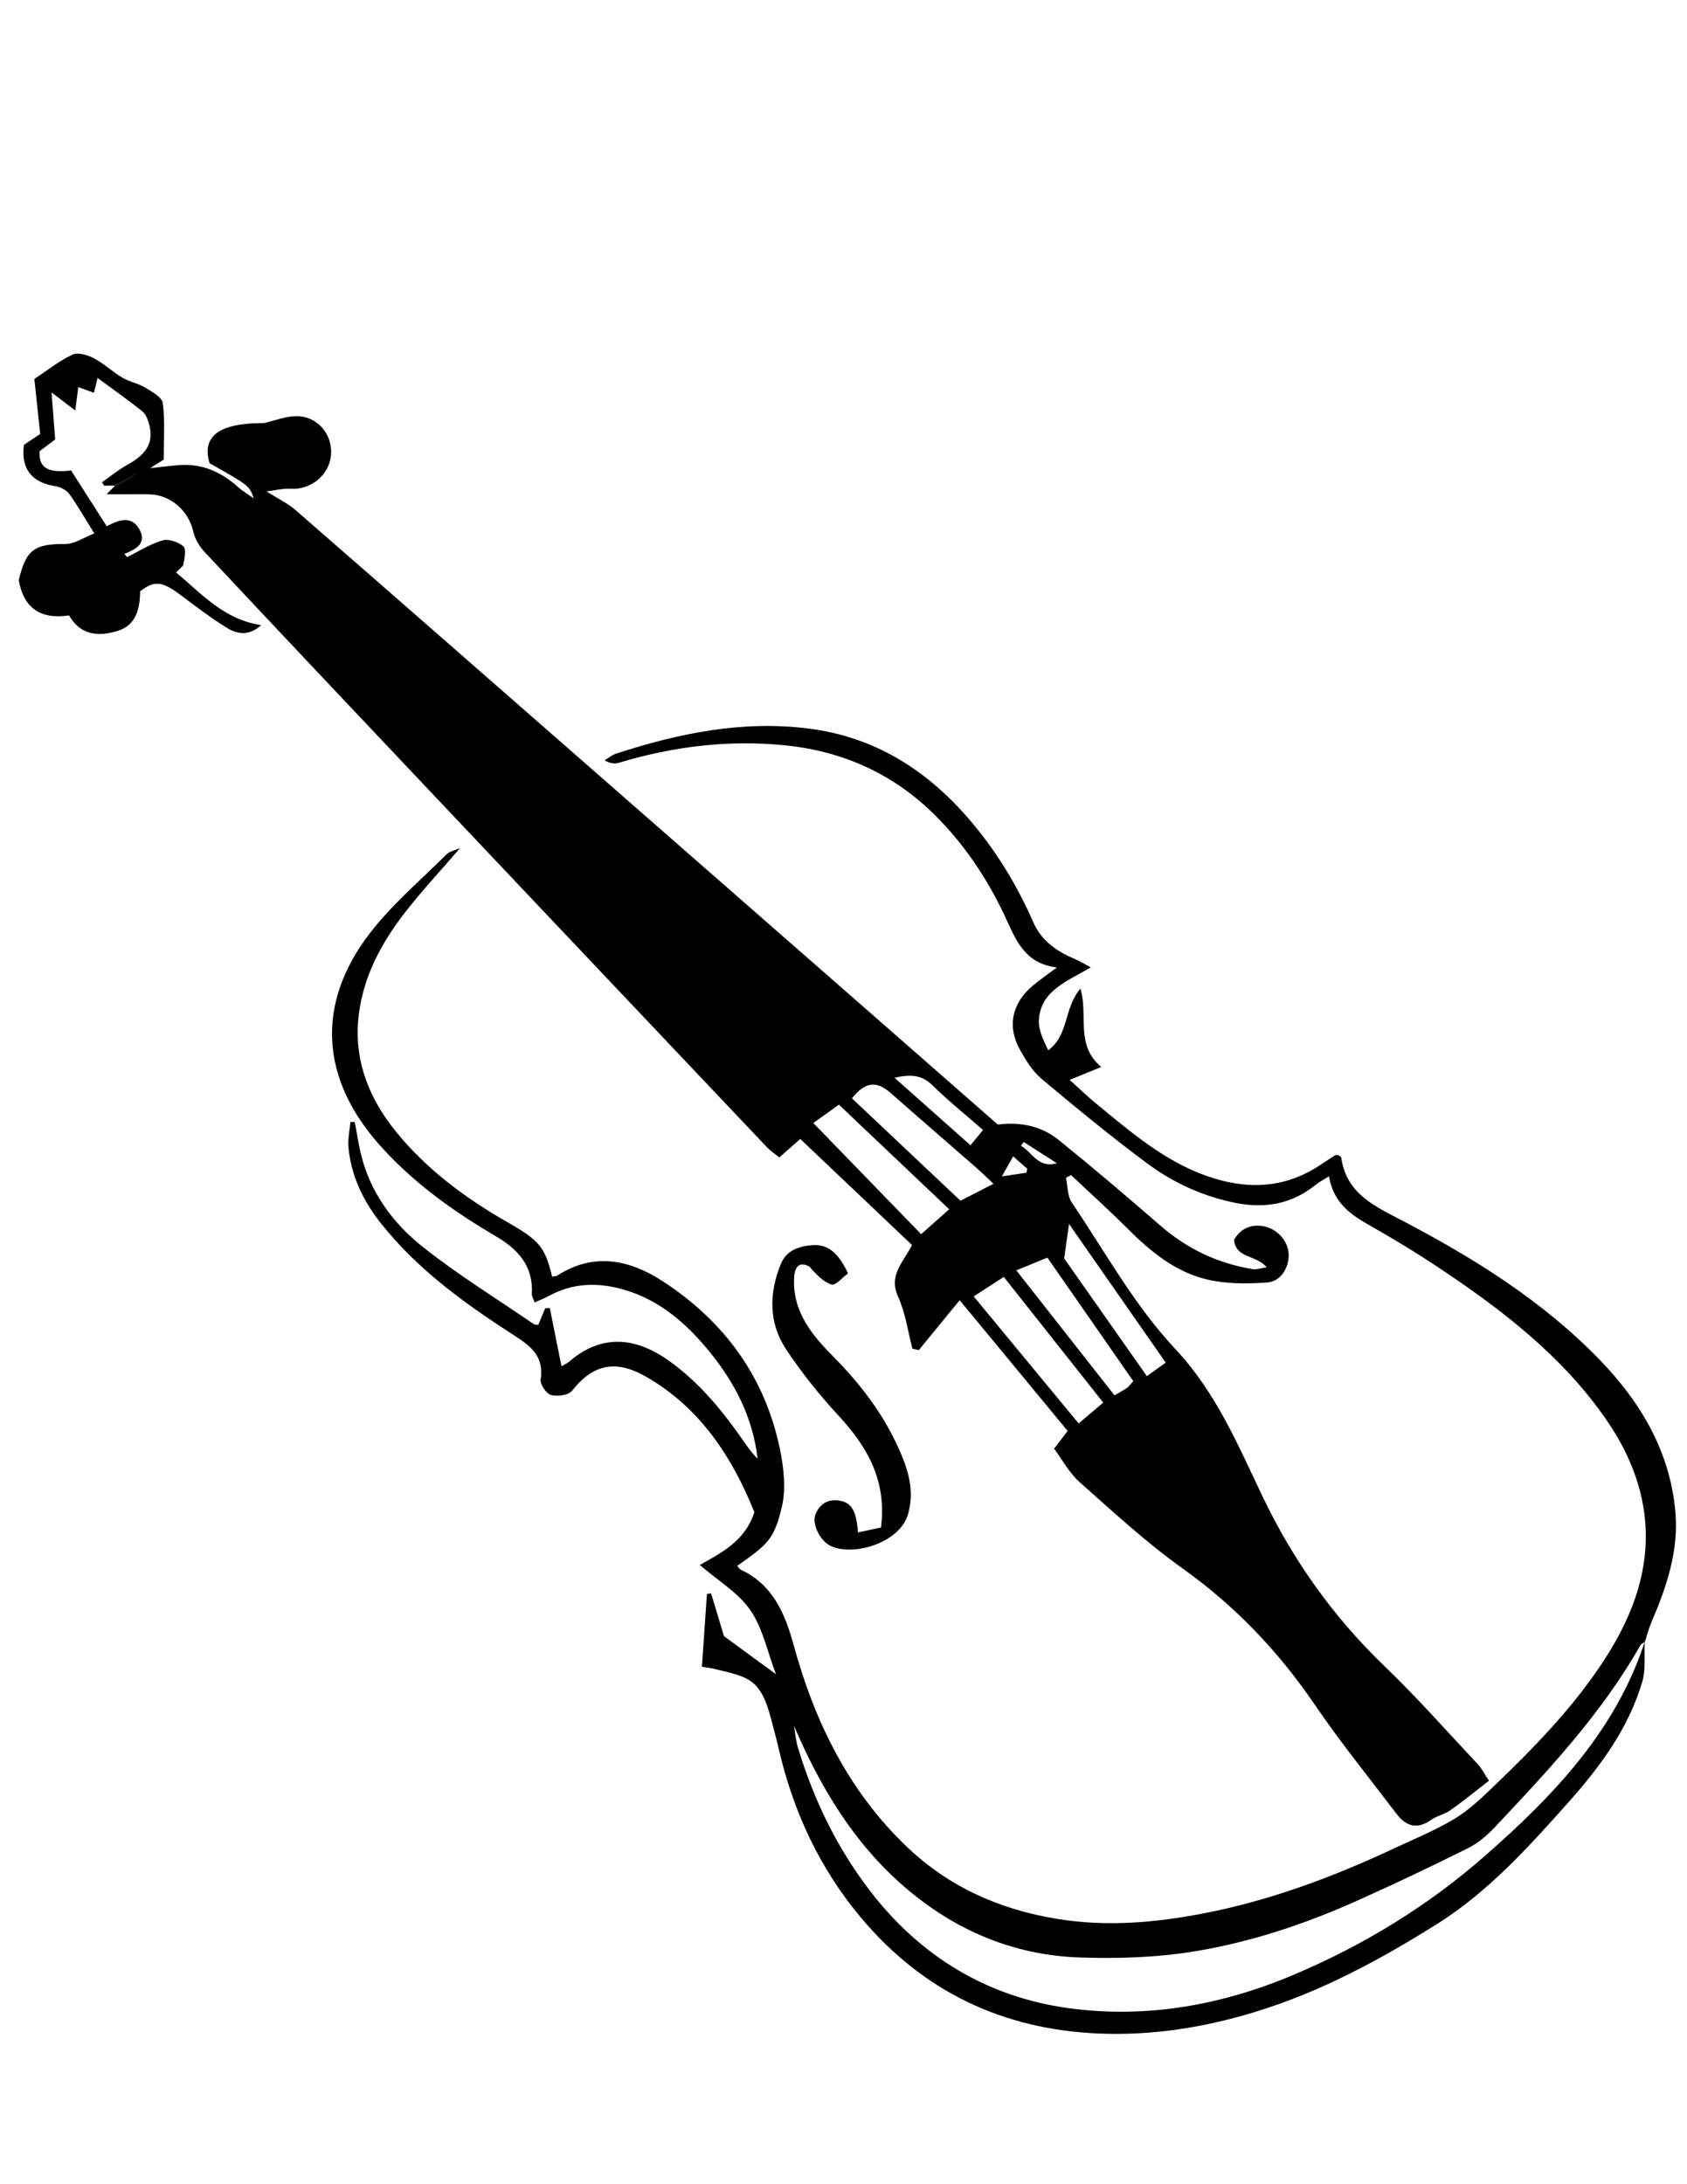 <?xml version="1.0" encoding="utf-8"?>
<!-- Generator: Adobe Illustrator 16.0.0, SVG Export Plug-In . SVG Version: 6.00 Build 0)  -->
<!DOCTYPE svg PUBLIC "-//W3C//DTD SVG 1.1//EN" "http://www.w3.org/Graphics/SVG/1.1/DTD/svg11.dtd">
<svg version="1.1" id="Capa_1" xmlns="http://www.w3.org/2000/svg" xmlns:xlink="http://www.w3.org/1999/xlink" x="0px" y="0px"
	 width="612px" height="792px" viewBox="0 0 612 792" enable-background="new 0 0 612 792" xml:space="preserve">
<path fill-rule="evenodd" clip-rule="evenodd" d="M41.856,176.087c-1.366,0-2.732,0-4.099,0c-0.251-0.404-0.503-0.809-0.754-1.213
	c3.07-2.142,5.984-4.566,9.244-6.363c5.808-3.204,9.828-7.197,7.907-14.438c-0.463-1.746-1.174-3.827-2.477-4.877
	c-5.104-4.114-10.491-7.877-16.28-12.144c-0.506,2.056-0.849,3.451-1.323,5.381c-1.966-0.72-3.66-1.34-5.674-2.077
	c-0.313,2.422-0.619,4.79-1.098,8.486c-3.175-2.418-5.35-4.073-8.598-6.546c0.478,6.238,0.878,11.461,1.307,17.056
	c-1.862,1.401-3.763,2.832-5.664,4.261c-0.324,5.891,2.803,8.03,11.431,6.982c4.076,6.371,8.409,13.143,12.934,20.216
	c4.409-2.288,9.046-4.072,11.941,1.281c2.677,4.95-1.357,7.088-5.51,8.756c0.311,0.39,0.621,0.779,0.931,1.169
	c4.278-2.103,8.394-4.759,12.902-6.071c2.212-0.645,5.663,0.587,7.56,2.165c1.082,0.898,0.398,4.243,0.036,6.407
	c-0.162,0.967-1.489,1.738-2.715,3.06c9.343,7.708,17.173,16.98,30.892,19.114c-4.681,4.167-8.889,3.16-12.486,0.939
	c-5.729-3.537-11.11-7.654-16.51-11.699c-6.914-5.178-9.62-5.576-14.927-1.524c-0.052,6.198-1.367,12.354-8.285,14.413
	c-6.63,1.974-13.254,1.742-17.495-5.676c-9.908,1.511-16.372-2.233-18.246-12.753c2.613-11.1,5.727-13.221,16.919-13.125
	c3.28,0.028,6.58-2.334,10.486-3.839c-3.334-5.349-5.962-10.023-9.093-14.332c-1.056-1.454-3.301-2.546-5.151-2.831
	c-8.442-1.296-12.45-6.316-11.279-14.954c1.706-1.141,3.551-2.376,5.894-3.943c-0.691-6.526-1.392-13.152-2.112-19.957
	c4.936-3.251,9.133-6.651,13.887-8.843c1.986-0.916,5.458,0.164,7.72,1.353c3.656,1.922,6.74,4.904,10.315,7.017
	c2.601,1.538,5.792,2.087,8.373,3.649c2.441,1.479,6.05,3.502,6.317,5.638c0.824,6.614,0.301,13.397,0.301,20.442
	c-1.514,0.952-3.257,2.047-5.002,3.144l-0.037-0.038c3.448-0.37,6.891-0.802,10.345-1.096c8.519-0.723,15.611,2.426,21.817,8.058
	c1.388,1.26,3.057,2.208,5.552,3.977c-1.601-4.604-1.601-4.604-16.033-12.746c-2.969-10.008,3.694-14.589,19.795-14.557
	c3.796-0.879,7.575-2.399,11.392-2.501c7.708-0.206,13.392,6.279,12.887,13.87c-0.49,7.372-7.238,12.92-14.635,12.448
	c-2.811-0.179-5.683,0.591-8.786,0.958c4.131,2.62,7.696,4.294,10.553,6.781c36.399,31.687,72.698,63.489,109.021,95.263
	c34.229,29.944,68.459,59.887,102.684,89.836c14.365,12.57,28.717,25.157,43.041,37.708c8.138-1.037,15.783,0.484,22.08,5.572
	c12.538,10.129,24.824,20.58,37,31.145c9.713,8.426,20.808,13.656,33.427,15.717c1.297,0.212,2.716-0.328,5.035-0.654
	c-3.776-4.646-11.05-3.075-11.846-9.886c2.1-3.915,5.729-5.714,10.14-5.116c5.41,0.733,9.474,5.376,9.682,10.165
	s-2.747,9.943-7.728,10.316c-7.303,0.549-14.985,0.565-22.039-1.13c-11.374-2.733-20.345-10.077-28.566-18.302
	c-6.685-6.687-13.725-13.017-20.607-19.506c-0.616,0.315-1.233,0.63-1.85,0.945c0.654,3.015,0.49,6.581,2.094,8.955
	c12.132,17.977,22.806,37.415,37.488,53.061c14.917,15.895,22.81,34.894,31.74,53.562c11.183,23.378,25.778,43.816,44.43,61.728
	c11.739,11.274,22.54,23.53,33.688,35.413c1.385,1.476,2.316,3.376,4.035,5.941c-4.854,3.741-9.344,7.409-14.066,10.746
	c-2.092,1.478-4.88,1.973-6.964,3.46c-5.091,3.632-9.132,2.258-12.546-2.235c-9.963-13.107-20.351-25.934-29.614-39.523
	c-13.161-19.309-28.823-35.755-47.923-49.385c-13.213-9.429-25.25-20.555-37.429-31.354c-3.74-3.317-6.217-8.061-9.229-12.093
	c1.919-2.521,3.15-4.14,4.912-6.455c-12.491-15.116-24.994-30.246-39.173-47.404c-5.455,6.66-10.134,12.371-14.811,18.082
	c-0.773-0.161-1.546-0.321-2.319-0.48c-1.665-6.305-2.52-12.981-5.194-18.824c-3.66-8,2.093-12.694,5.032-18.788
	c-13.433-12.746-26.848-25.474-40.525-38.45c-1.6,1.406-4.42,3.886-7.618,6.697c-1.708-1.4-3.271-2.427-4.524-3.747
	c-43-45.376-85.985-90.767-128.941-136.185c-25.057-26.492-50.095-53.001-75.021-79.613c-1.912-2.041-3.551-4.822-4.146-7.517
	c-1.562-7.076-7.729-12.891-15.206-13.349c-2.598-0.16-5.212-0.055-7.819-0.063c-2.381-0.006-4.762-0.001-8.403-0.001
	c1.513-1.52,2.338-2.35,3.164-3.179c1.388-0.699,2.776-1.398,4.165-2.098c1.046-0.692,2.091-1.386,3.137-2.08
	c0.436-0.079,0.871-0.157,0.12-0.021c0.669-0.378,0.287-0.162-0.095,0.053c-1.041,0.699-2.083,1.396-3.124,2.095
	C44.628,174.691,43.243,175.39,41.856,176.087z M400.223,508.588c-12.222-15.441-23.983-30.304-36.07-45.575
	c-3.806,2.461-7.026,4.542-10.934,7.067c12.975,15.692,25.349,30.655,38.092,46.066
	C394.539,513.408,397.086,511.248,400.223,508.588z M295.043,407.205c13.493,13.901,26.087,26.878,39.124,40.31
	c3.659-3.242,6.67-5.908,10.178-9.017c-13.522-12.824-26.535-25.165-40.003-37.938C301.126,402.858,298.569,404.687,295.043,407.205
	z M360.411,429.241c-2.531-2.365-4.363-4.177-6.297-5.867c-10.286-8.995-20.633-17.921-30.889-26.95
	c-5.223-4.597-9.262-4.276-14.171,1.831c13.002,12.26,26.041,24.556,39.381,37.135C352.313,433.399,355.928,431.543,360.411,429.241
	z M368.69,460.633c12.382,15.753,23.969,30.494,35.624,45.323c1.887-1.105,3.249-1.836,4.532-2.688
	c0.547-0.362,0.926-0.979,2.276-2.464c-10.168-14.613-20.426-29.358-31.154-44.779C376.274,457.535,373.055,458.85,368.69,460.633z
	 M422.891,494.089c-11.738-16.826-23.147-33.181-35.075-50.277c-0.677,4.791-1.195,8.464-1.766,12.499
	c9.815,13.962,19.788,28.148,30.008,42.686C418.865,496.979,420.608,495.729,422.891,494.089z M324.515,390.804
	c9.713,8.627,18.512,16.442,27.545,24.466c1.69-2.052,2.869-3.482,4.558-5.532c-6.299-5.508-12.604-10.567-18.349-16.2
	C334.55,389.89,330.674,389.372,324.515,390.804z M371.388,414.1c-0.343,0.456-0.685,0.911-1.028,1.366
	c4.193,2.369,6.227,8.285,13.067,6.342C379.414,419.237,375.401,416.669,371.388,414.1z M367.555,419.309
	c-1.436,2.533-2.402,4.24-4.115,7.266c3.789-0.573,6.355-0.962,8.924-1.351c0.095-0.479,0.189-0.96,0.284-1.439
	C371.082,422.409,369.516,421.033,367.555,419.309z"/>
<path fill-rule="evenodd" clip-rule="evenodd" d="M287.999,625.563c0.479,2.72,0.689,5.52,1.48,8.144
	c5.71,18.935,14.224,36.493,26.343,52.184c18.249,23.625,42.393,38.218,71.687,42.255c28.138,3.879,55.65-0.998,81.928-12.133
	c25.441-10.78,48.714-25.005,69.492-43.261c24.731-21.729,47.184-45.154,57.75-77.445c-0.251,4.861,0.422,9.994-0.917,14.535
	c-4.969,16.847-15.256,30.755-26.717,43.613c-14.538,16.313-29.189,32.604-48.017,44.387
	c-20.647,12.922-41.876,24.374-65.362,31.585c-18.652,5.726-37.466,8.735-56.909,7.944c-35.029-1.424-64.078-15.311-86.6-42.235
	c-15.079-18.027-24.629-38.856-29.826-61.73c-0.728-3.202-1.646-6.361-2.453-9.546c-3.892-15.356-8.31-15.725-20.936-18.765
	c-0.994-0.239-2.018-0.348-4.301-0.73c0.608-8.84,1.21-17.619,1.814-26.398c0.498-0.081,0.996-0.162,1.494-0.243
	c1.707,5.663,3.414,11.325,4.69,15.558c6.682,4.888,12.317,9.011,18.868,13.802c-3.131-8.206-4.799-16.733-9.333-23.271
	c-4.418-6.372-11.771-10.71-18.303-16.344c7.896-4.472,16.471-8.695,19.784-19.157c-7.96-19.818-19.481-37.617-38.983-48.95
	c-9.29-5.398-18.365-6.326-27.072,4.878c-1.284,1.651-5.363,2.23-7.691,1.604c-1.72-0.464-4.041-3.902-3.77-5.657
	c1.234-8.004-3.145-11.795-9.143-15.655c-17.974-11.573-35.365-23.981-48.817-40.961c-6.357-8.024-10.744-17.055-11.75-27.371
	c-0.299-3.076,0.424-6.251,0.68-9.38c0.536,0.01,1.071,0.018,1.607,0.025c0.707,3.77,1.271,7.573,2.147,11.303
	c3.323,14.157,11.683,25.414,22.665,34.106c12.755,10.096,26.701,18.686,40.15,27.899c0.375,0.257,0.985,0.17,1.59,0.26
	c0.857-2.049,1.69-4.043,2.524-6.036c0.555-0.034,1.11-0.068,1.665-0.102c1.377,6.87,2.753,13.74,4.238,21.149
	c1.285-0.755,2.064-1.067,2.665-1.587c12.599-10.899,25.255-8.526,37.021,0.078c10.79,7.892,19.106,18.14,26.655,29.051
	c1.444,2.087,2.927,4.146,4.792,5.979c-1.657-14.608-8.019-27.143-17.041-38.321c-8.498-10.53-18.44-19.361-31.933-23.124
	c-9.202-2.566-18.148-2.279-26.717,2.396c-1.57,0.857-3.259,1.496-5.177,2.364c-0.508-1.442-1.061-2.238-1.018-3.003
	c0.574-10.193-4.913-16.216-13.24-21.098c-15.462-9.064-29.949-19.451-42.006-32.992c-21.232-23.846-23.358-50.934-3.605-76.671
	c8.057-10.498,18.405-19.25,27.856-28.649c1.239-1.232,3.351-1.588,5.058-2.349l-0.039-0.04c-6.559,7.603-13.41,14.976-19.609,22.86
	c-9.242,11.753-16.213,24.832-17.434,39.967c-1.211,15.025,4.222,28.292,13.587,39.879c11.294,13.976,25.544,24.426,41.02,33.27
	c11.063,6.322,13.25,8.809,15.748,19.449c0.623-0.107,1.379-0.033,1.88-0.356c13.224-8.527,26.221-5.773,38.204,2.014
	c22.454,14.595,37.379,34.939,42.693,61.486c1.322,6.605,2.102,13.955,0.58,20.355c-2.824,11.869-5.032,13.536-16.189,21.403
	c0.459,0.499,0.804,1.165,1.343,1.418c11.704,5.51,16.031,15.945,19.21,27.555c7.592,27.721,20,52.933,41.104,73.006
	c15.254,14.51,33.563,22.644,54.495,26.047c17.895,2.911,35.404,1.367,52.777-1.961c24.112-4.617,47.051-13.172,69.277-23.569
	c7.387-3.455,14.993-6.57,21.961-10.74c5.125-3.067,9.613-7.349,13.971-11.522c14.178-13.583,27.919-27.581,38.963-43.954
	c9.392-13.923,16.224-29.071,16.508-45.933c0.268-15.941-5.415-30.552-14.596-43.735c-15.786-22.672-37.187-39.142-59.783-54.25
	c-8.647-5.782-17.577-11.182-26.631-16.308c-6.756-3.824-12.413-8.261-13.912-17.299c-2.075,1.302-3.553,2.028-4.798,3.041
	c-8.568,6.968-18.334,8.723-28.931,6.63c-11.76-2.322-22.579-7.208-32.089-14.258c-13.209-9.791-25.932-20.263-38.538-30.829
	c-3.215-2.694-5.56-6.643-7.69-10.367c-4.794-8.381-3.05-16.878,4.469-23.26c2.485-2.109,5.198-3.951,8.852-6.701
	c-12.374-1.462-15.224-11.023-19.314-19.565c-6.342-13.243-14.471-25.281-24.912-35.666c-14.979-14.898-33.26-23.118-54.058-25.276
	c-20.576-2.135-40.839,0.332-60.667,6.312c-1.489,0.449-3.183,0.221-5.125-0.915c1.396-0.824,2.697-1.94,4.201-2.429
	c22.79-7.405,45.913-12.168,70.088-9.045c23.395,3.021,41.972,14.594,57.237,32.016c10.023,11.441,17.9,24.299,24.018,38.214
	c3.023,6.876,8.662,10.604,15.234,13.378c1.607,0.679,3.104,1.62,5.608,2.947c-8.62,5.099-18.056,8.323-18.841,18.954
	c-0.267,3.617,1.646,7.395,3.38,11.118c7.578-5.545,5.651-15.391,11.705-22.364c2.921,9.688-2.03,20.391,7.557,28.414
	c-4.219,1.721-7.116,2.903-11.473,4.678c3.442,3.097,6.382,5.956,9.543,8.547c12.484,10.23,24.719,20.877,40.318,26.341
	c14.196,4.972,27.903,4.63,40.825-3.883c1.878-1.237,3.748-2.491,5.651-3.69c0.245-0.154,0.673-0.021,1.124-0.021
	c0.326,0.274,1.013,0.559,1.066,0.934c1.862,13.222,12.454,17.719,22.521,23c25.908,13.592,50.6,29.013,71.151,50.183
	c15.013,15.466,25.616,33.425,27.548,55.289c1.231,13.942-3.146,27.054-8.616,39.758c-1.016,2.359-1.651,4.882-2.462,7.328
	c-0.555,0.403-1.323,0.685-1.631,1.228c-14.092,24.854-33.494,45.467-52.887,66.064c-2.803,2.977-6.148,5.774-9.777,7.579
	c-13.344,6.639-26.812,13.049-40.42,19.125c-18.566,8.29-37.898,14.736-57.878,18.094c-13.906,2.336-28.327,2.836-42.454,2.345
	c-23.976-0.836-45.176-9.782-63.438-25.499c-18.612-16.018-30.747-36.45-40.269-58.689"/>
<path fill-rule="evenodd" clip-rule="evenodd" d="M307.65,461.747c-2.005,1.438-4.567,4.499-5.98,4.038
	c-3.116-1.018-5.652-3.81-8.087-6.551c-3.659-1.895-5.251,0.076-5.48,3.96c-0.726,12.363,6.464,20.921,14.351,28.883
	c10.386,10.484,19.076,22.114,24.68,35.751c2.725,6.63,4.475,13.336,2.295,21.158c-2.853,10.237-19.291,15.427-27.856,11.693
	c-4.076-1.776-7.207-8.151-5.687-11.7c1.754-4.094,5.008-5.659,9.317-4.706c3.826,0.847,5.513,3.915,6.04,11.389
	c2.899-0.615,5.654-1.199,8.359-1.773c2.166-17.113-4.998-29.317-15.45-40.624c-6.909-7.476-13.356-15.524-18.975-24.004
	c-6.367-9.607-6.217-20.345-1.927-30.903c2.017-4.964,6.551-6.487,11.423-6.857C300.123,451.087,304.025,453.999,307.65,461.747z"/>
<path fill-rule="evenodd" clip-rule="evenodd" d="M167.008,307.497c0,0-0.039-0.039-0.039-0.04L167.008,307.497z"/>
</svg>
